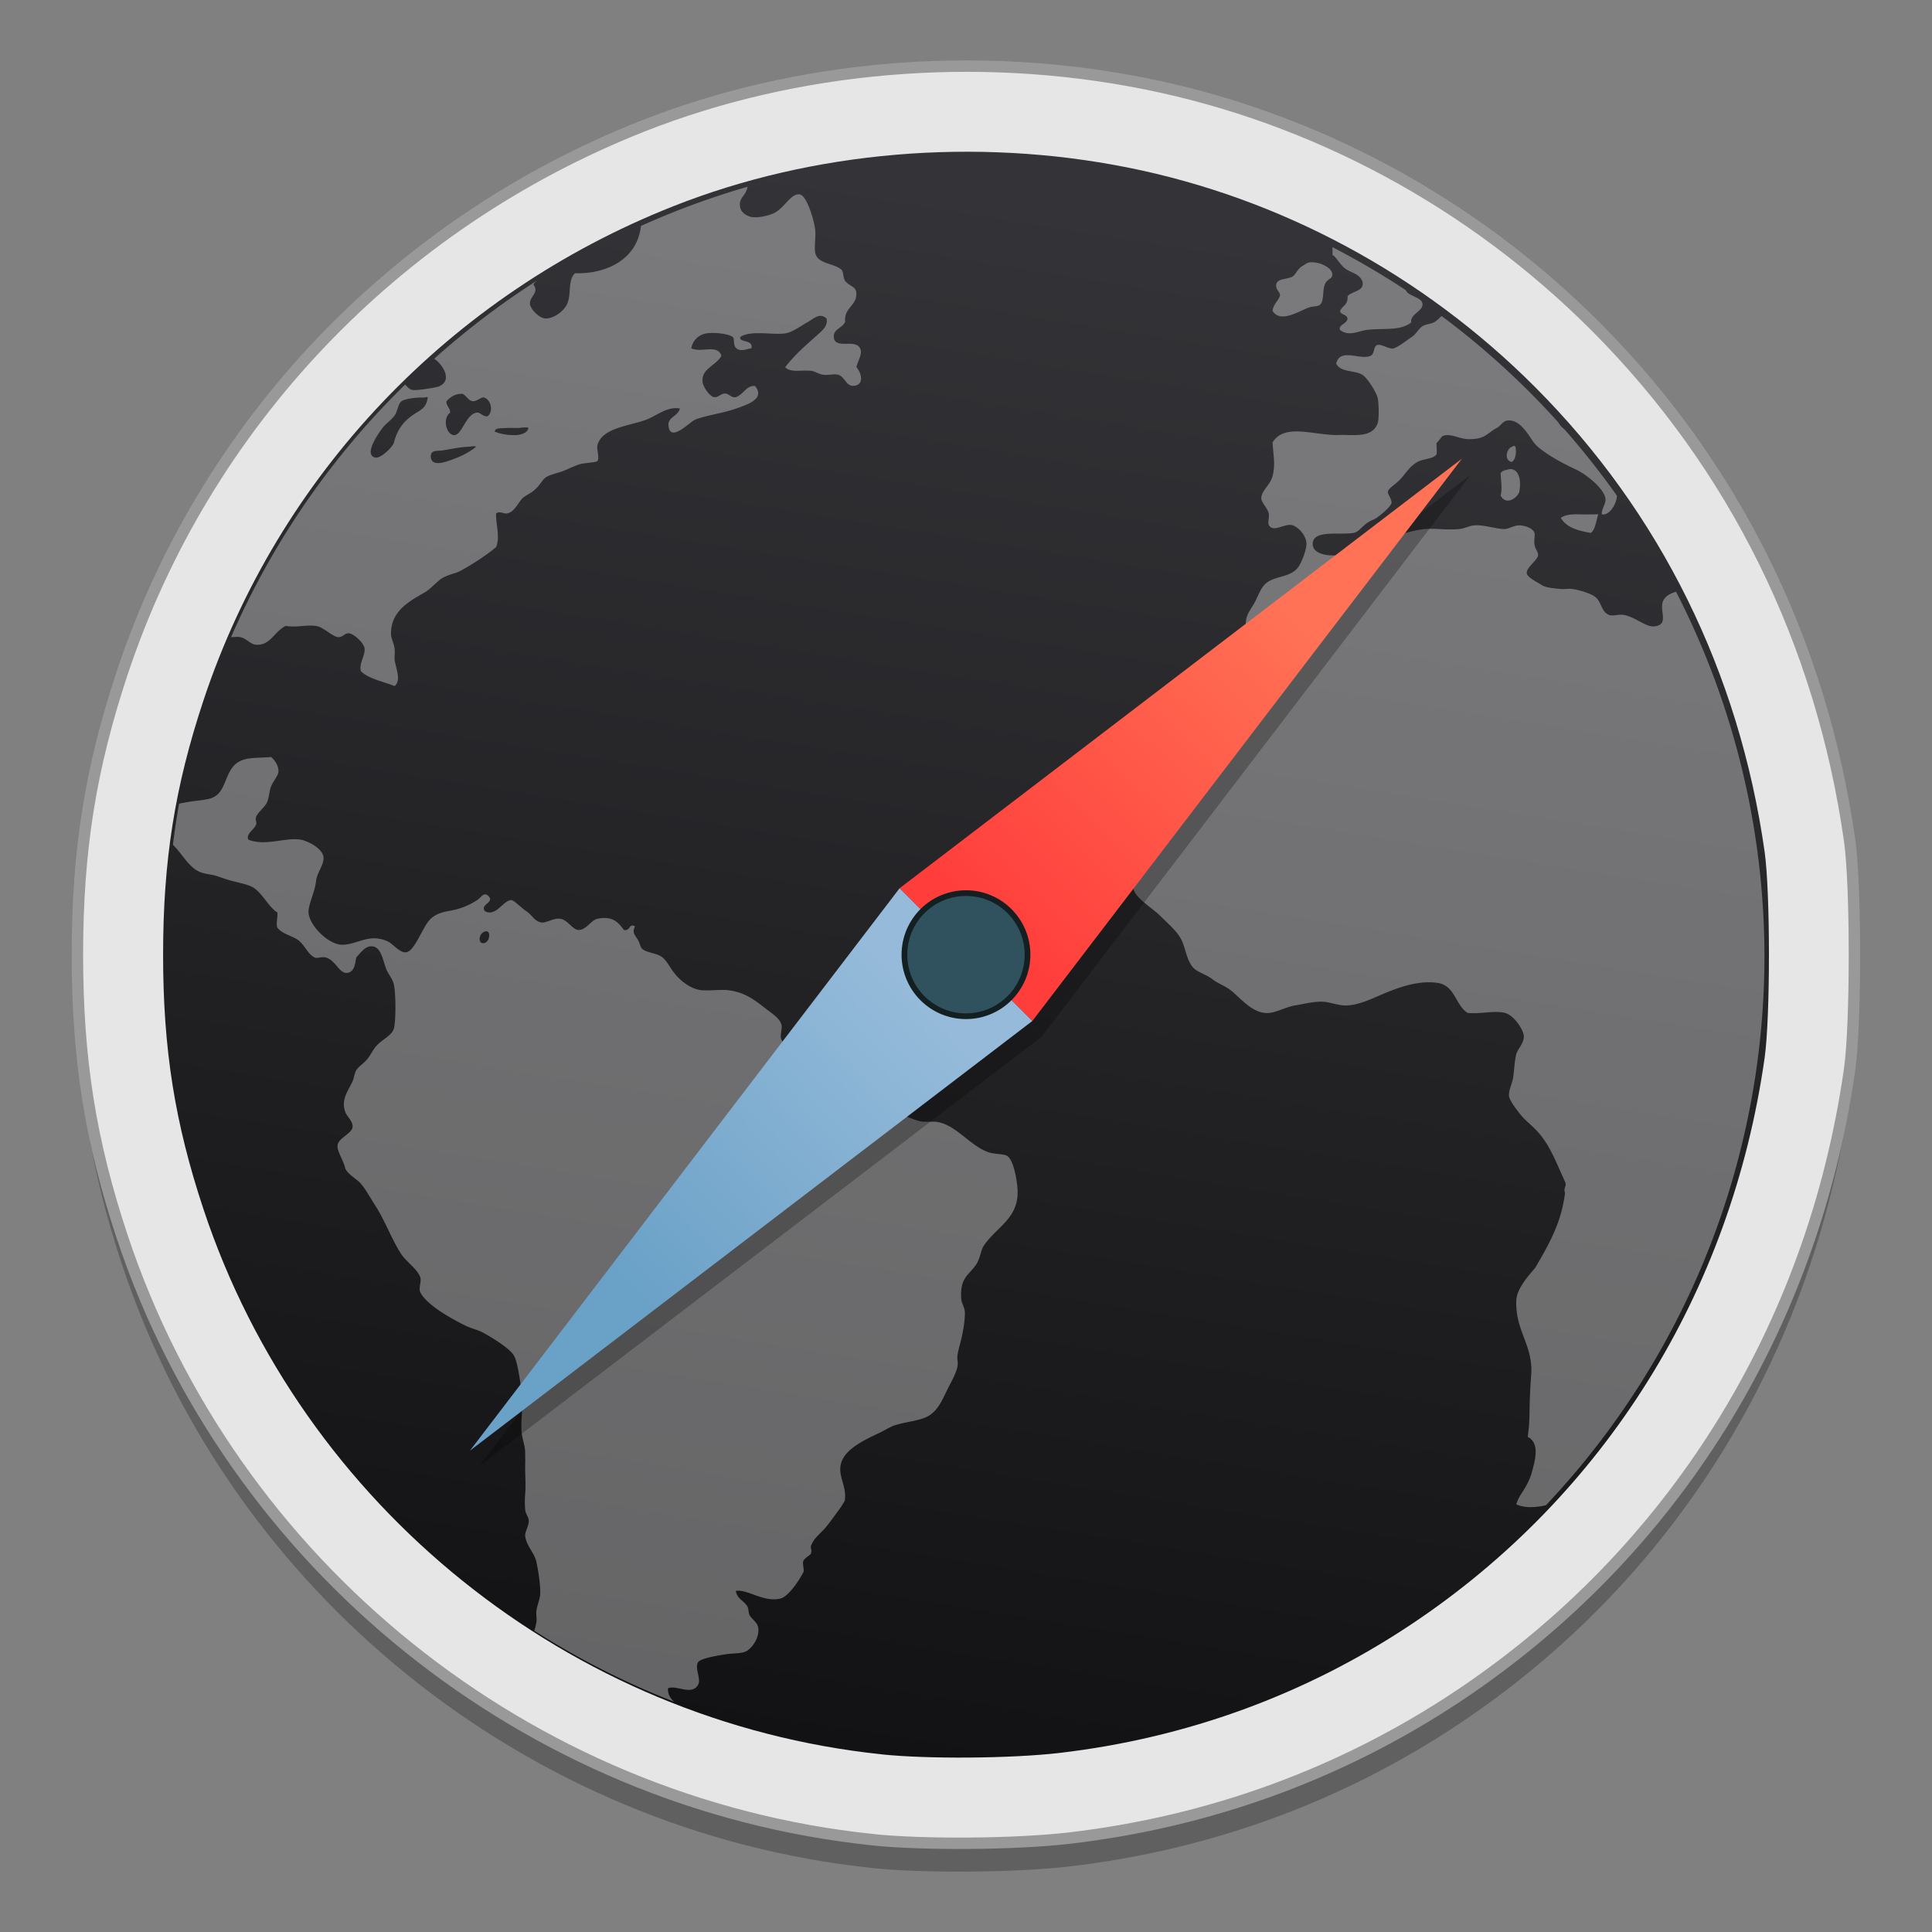 <?xml version="1.0" encoding="UTF-8" standalone="no"?>
<!-- Created with Inkscape (http://www.inkscape.org/) -->

<svg
   xmlns:osb="http://www.openswatchbook.org/uri/2009/osb"
   xmlns:dc="http://purl.org/dc/elements/1.1/"
   xmlns:cc="http://creativecommons.org/ns#"
   xmlns:rdf="http://www.w3.org/1999/02/22-rdf-syntax-ns#"
   xmlns:svg="http://www.w3.org/2000/svg"
   xmlns="http://www.w3.org/2000/svg"
   xmlns:xlink="http://www.w3.org/1999/xlink"
   xmlns:sodipodi="http://sodipodi.sourceforge.net/DTD/sodipodi-0.dtd"
   xmlns:inkscape="http://www.inkscape.org/namespaces/inkscape"
   width="128"
   height="128"
   viewBox="0 0 33.867 33.867"
   version="1.1"
   id="svg8"
   inkscape:version="0.92.2 5c3e80d, 2017-08-06"
   sodipodi:docname="marble.svg">
  <rect x="0" y="0" width="33.867" height="33.867" fill="#808080" stroke="none"/>
  <defs
     id="defs2">
    <linearGradient
       osb:paint="solid"
       id="linearGradient6987">
      <stop
         id="stop6985"
         offset="0"
         style="stop-color:#77d2fb;stop-opacity:1;" />
    </linearGradient>
    <radialGradient
       gradientTransform="matrix(0 -.156 -.281 0 89.046 127.19)"
       r="21.167"
       fy="189.579"
       fx="450.909"
       cy="189.579"
       cx="450.909"
       gradientUnits="userSpaceOnUse"
       id="b">
      <stop
         id="stop1711"
         stop-opacity=".314"
         offset="0" />
      <stop
         id="stop1713"
         stop-opacity=".275"
         offset=".222" />
      <stop
         id="stop1715"
         stop-opacity="0"
         offset="1" />
    </radialGradient>
    <radialGradient
       gradientTransform="matrix(0 .156 .281 0 -25.54 -15.055)"
       r="21.167"
       fy="189.579"
       fx="450.909"
       cy="189.579"
       cx="450.909"
       gradientUnits="userSpaceOnUse"
       id="c">
      <stop
         id="stop1718"
         stop-opacity=".314"
         offset="0" />
      <stop
         id="stop1720"
         stop-opacity=".275"
         offset=".222" />
      <stop
         id="stop1722"
         stop-opacity="0"
         offset="1" />
    </radialGradient>
    <linearGradient
       id="linearGradient994"
       inkscape:collect="always">
      <stop
         id="stop990"
         offset="0"
         style="stop-color:#6aa1c7;stop-opacity:1" />
      <stop
         id="stop992"
         offset="1"
         style="stop-color:#96bbda;stop-opacity:1" />
    </linearGradient>
    <linearGradient
       id="linearGradient986"
       inkscape:collect="always">
      <stop
         id="stop982"
         offset="0"
         style="stop-color:#ff3e3c;stop-opacity:1" />
      <stop
         id="stop984"
         offset="1"
         style="stop-color:#ff7255;stop-opacity:1" />
    </linearGradient>
    <linearGradient
       inkscape:collect="always"
       id="linearGradient4784">
      <stop
         id="stop4782"
         offset="0"
         style="stop-color:#343438;stop-opacity:1" />
      <stop
         id="stop4780"
         offset="1"
         style="stop-color:#121214;stop-opacity:1" />
    </linearGradient>
    <linearGradient
       gradientUnits="userSpaceOnUse"
       y2="293.885"
       x2="15.449"
       y1="266.87"
       x1="19.789"
       id="linearGradient976"
       xlink:href="#linearGradient4784"
       inkscape:collect="always"
       gradientTransform="matrix(1,0,0,1,8.086,-36.04)" />
    <linearGradient
       gradientUnits="userSpaceOnUse"
       y2="273.983"
       x2="22.814"
       y1="279.463"
       x1="17.47"
       id="linearGradient988"
       xlink:href="#linearGradient986"
       inkscape:collect="always"
       gradientTransform="matrix(1,0,0,1,8.085,-36.04)" />
    <linearGradient
       gradientUnits="userSpaceOnUse"
       y2="280.688"
       x2="16.371"
       y1="285.747"
       x1="11.051"
       id="linearGradient996"
       xlink:href="#linearGradient994"
       inkscape:collect="always"
       gradientTransform="matrix(1,0,0,1,8.085,-36.04)" />
  </defs>
  <sodipodi:namedview
     id="base"
     pagecolor="#ffffff"
     bordercolor="#666666"
     borderopacity="1.0"
     inkscape:pageopacity="0.0"
     inkscape:pageshadow="2"
     inkscape:zoom="0.8449219"
     inkscape:cx="73.156356"
     inkscape:cy="120.20862"
     inkscape:document-units="mm"
     inkscape:current-layer="layer1"
     showgrid="false"
     units="px"
     inkscape:window-width="1600"
     inkscape:window-height="803"
     inkscape:window-x="0"
     inkscape:window-y="0"
     inkscape:window-maximized="1" />
  <g
     inkscape:label="Layer 1"
     inkscape:groupmode="layer"
     id="layer1"
     transform="translate(0,-263.133)">
    <g
       transform="matrix(0.531,0,0,0.532,-347.996,-40.139)"
       id="g2695"
       inkscape:label="Capa 1"
       inkscape:transform-center-x="5.4653607"
       inkscape:transform-center-y="-9.4924686"
       style="stroke-width:4.127">
      <g
         transform="translate(0.42,0.035)"
         inkscape:label="Capa 1"
         id="g2693"
         style="stroke-width:4.127" />
    </g>
    <g
       transform="matrix(0.531,0,0,0.532,-350.873,-40.139)"
       id="g2699"
       inkscape:label="Capa 1"
       inkscape:transform-center-x="5.4653607"
       inkscape:transform-center-y="-9.4924686"
       style="stroke-width:4.127">
      <g
         transform="translate(0.42,0.035)"
         inkscape:label="Capa 1"
         id="g2697"
         style="stroke-width:4.127" />
    </g>
    <g
       style="stroke-width:4.084"
       inkscape:transform-center-y="-9.4924686"
       inkscape:transform-center-x="5.4653607"
       inkscape:label="Capa 1"
       id="layer1-4-3-3"
       transform="matrix(0.536,0,0,0.537,-315.824,-46.804)">
      <g
         style="stroke-width:4.084"
         id="layer1-3-65-9-9"
         inkscape:label="Capa 1"
         transform="translate(0.42,0.035)" />
    </g>
    <g
       style="stroke-width:4.084"
       inkscape:transform-center-y="-9.4924686"
       inkscape:transform-center-x="5.4653607"
       inkscape:label="Capa 1"
       id="layer1-4-0"
       transform="matrix(0.536,0,0,0.537,-318.731,-46.804)">
      <g
         style="stroke-width:4.084"
         id="layer1-3-65-5"
         inkscape:label="Capa 1"
         transform="translate(0.42,0.035)" />
    </g>
    <g
       id="g3940"
       style="font-style:normal;font-variant:normal;font-weight:normal;font-stretch:normal;font-size:6.36px;line-height:125%;font-family:'Lucida Grande';-inkscape-font-specification:'Lucida Grande';letter-spacing:0px;word-spacing:0px;fill:#000000;fill-opacity:1;stroke:none"
       transform="matrix(0.236,0,0,0.236,-105.326,243.485)" />
    <g
       id="g3940-2"
       style="font-style:normal;font-variant:normal;font-weight:normal;font-stretch:normal;font-size:6.36px;line-height:125%;font-family:'Lucida Grande';-inkscape-font-specification:'Lucida Grande';letter-spacing:0px;word-spacing:0px;fill:#000000;fill-opacity:1;stroke:none;stroke-width:0.363"
       transform="matrix(0.649,0,0,0.649,-153.679,232.712)" />
    <g
       style="stroke-width:4.084"
       inkscape:transform-center-y="-9.4924686"
       inkscape:transform-center-x="5.4653607"
       inkscape:label="Capa 1"
       id="layer1-4-3"
       transform="matrix(0.536,0,0,0.537,-344.489,-43.126)">
      <g
         style="stroke-width:4.084"
         id="layer1-3-65-9"
         inkscape:label="Capa 1"
         transform="translate(0.42,0.035)" />
    </g>
    <g
       style="stroke-width:4.084"
       inkscape:transform-center-y="-9.4924686"
       inkscape:transform-center-x="5.4653607"
       inkscape:label="Capa 1"
       id="layer1-4"
       transform="matrix(0.536,0,0,0.537,-344.489,-43.101)">
      <g
         style="stroke-width:4.084"
         id="layer1-3-65"
         inkscape:label="Capa 1"
         transform="translate(0.42,0.035)" />
    </g>
    <circle
       style="fill:url(#c);stroke-width:0.265"
       cx="-141.072"
       cy="252.538"
       r="0"
       id="circle1645" />
    <circle
       style="fill:url(#b);stroke-width:0.265"
       cx="-158.614"
       cy="252.561"
       r="0"
       id="circle1647" />
    <g
       id="g1023"
       transform="translate(-8.082,36.096)">
      <path
         id="path839-4"
         d="m 23.373,259.782 c -6.042,-0.635 -11.236,-4.811 -13.15,-10.571 -0.556,-1.675 -0.784,-3.11 -0.784,-4.939 0,-1.828 0.228,-3.264 0.784,-4.939 1.449,-4.363 4.786,-7.871 9.115,-9.584 2.705,-1.07 5.856,-1.339 8.805,-0.751 2.972,0.593 5.736,2.082 7.91,4.26 2.429,2.435 3.959,5.532 4.453,9.015 0.111,0.787 0.111,3.211 0,3.998 -0.645,4.553 -3.104,8.493 -6.86,10.993 -2.042,1.359 -4.352,2.203 -6.819,2.491 -0.931,0.109 -2.556,0.122 -3.454,0.028 z"
         style="opacity:0.25;fill:#000000;fill-opacity:1;stroke:none;stroke-width:0.188;stroke-miterlimit:4;stroke-dasharray:none;stroke-opacity:1"
         inkscape:connector-curvature="0" />
      <path
         inkscape:connector-curvature="0"
         style="fill:#e6e6e6;fill-opacity:1;stroke:#999999;stroke-width:0.2;stroke-miterlimit:4;stroke-dasharray:none;stroke-opacity:1"
         d="m 23.373,259.285 c -6.042,-0.635 -11.236,-4.811 -13.15,-10.571 -0.556,-1.675 -0.784,-3.11 -0.784,-4.939 0,-1.828 0.228,-3.264 0.784,-4.939 1.449,-4.363 4.786,-7.871 9.115,-9.584 2.705,-1.07 5.856,-1.339 8.805,-0.751 2.972,0.593 5.736,2.082 7.91,4.26 2.429,2.435 3.959,5.532 4.453,9.015 0.111,0.787 0.111,3.211 0,3.998 -0.645,4.553 -3.104,8.493 -6.86,10.993 -2.042,1.359 -4.352,2.203 -6.819,2.491 -0.931,0.109 -2.556,0.122 -3.454,0.028 z"
         id="path4939-8" />
      <path
         id="path6-3"
         d="m 23.532,257.789 c -5.459,-0.574 -10.153,-4.347 -11.882,-9.552 -0.503,-1.513 -0.709,-2.81 -0.709,-4.463 0,-1.652 0.206,-2.949 0.709,-4.463 1.31,-3.943 4.324,-7.113 8.237,-8.66 2.445,-0.967 5.291,-1.21 7.956,-0.679 2.685,0.535 5.183,1.881 7.148,3.85 2.195,2.2 3.578,4.999 4.024,8.146 0.101,0.711 0.101,2.902 0,3.613 -0.583,4.114 -2.805,7.674 -6.199,9.933 -1.845,1.228 -3.932,1.99 -6.161,2.251 -0.842,0.098 -2.31,0.11 -3.121,0.025 z"
         style="fill:url(#linearGradient976);fill-opacity:1;stroke:none;stroke-width:0.266;stroke-opacity:1"
         inkscape:connector-curvature="0" />
      <path
         inkscape:connector-curvature="0"
         id="path1077"
         d="m 22.752,229.97 a 14.029,14.029 0 0 0 -0.339,0.06 c 0.113,-0.022 0.225,-0.042 0.339,-0.06 z m -1.311,0.278 a 14.029,14.029 0 0 0 -0.256,0.063 c 0.084,-0.024 0.171,-0.041 0.256,-0.063 z m -0.256,0.063 a 14.029,14.029 0 0 0 -1.868,0.687 c -0.058,0.555 -0.561,0.844 -1.156,0.829 -0.129,0.124 -0.062,0.355 -0.132,0.526 -0.059,0.143 -0.251,0.277 -0.394,0.266 -0.104,-0.009 -0.264,-0.168 -0.264,-0.266 0,-0.121 0.167,-0.189 0.063,-0.326 0.003,-0.022 0.032,-0.045 0.057,-0.069 a 14.029,14.029 0 0 0 -1.798,1.368 c 0.137,0.086 0.337,0.376 0.085,0.484 -0.028,0.017 -0.393,0.077 -0.461,0.063 -0.05,-0.004 -0.091,-0.05 -0.133,-0.095 a 14.029,14.029 0 0 0 -3.052,4.428 c 0.06,-9.9e-4 0.123,-0.009 0.164,0 0.107,0.022 0.173,0.123 0.266,0.132 0.258,0.022 0.313,-0.216 0.526,-0.329 0.219,0.032 0.33,-0.022 0.53,0 0.135,0.017 0.288,0.189 0.394,0.197 0.09,0.002 0.113,-0.081 0.197,-0.066 0.084,0.017 0.25,0.163 0.264,0.264 0.014,0.126 -0.102,0.258 -0.065,0.398 0.132,0.135 0.403,0.184 0.591,0.262 0.123,-0.101 0.02,-0.315 0,-0.461 -0.003,-0.065 0.009,-0.138 0,-0.197 -0.014,-0.101 -0.063,-0.175 -0.063,-0.262 0,-0.401 0.323,-0.567 0.593,-0.724 0.115,-0.067 0.228,-0.212 0.329,-0.262 0.143,-0.07 0.211,-0.064 0.329,-0.132 0.213,-0.12 0.426,-0.261 0.591,-0.398 0.076,-0.182 -0.009,-0.412 0,-0.591 0.076,-0.048 0.113,0.009 0.195,0 0.129,-0.026 0.193,-0.191 0.266,-0.264 0.042,-0.042 0.144,-0.09 0.195,-0.132 0.129,-0.101 0.151,-0.218 0.264,-0.262 0.039,-0.017 0.135,-0.048 0.197,-0.066 0.084,-0.022 0.194,-0.084 0.329,-0.132 0.087,-0.032 0.295,-0.032 0.329,-0.063 0.042,-0.042 -0.011,-0.202 0,-0.266 0.067,-0.317 0.572,-0.35 0.855,-0.457 0.196,-0.076 0.374,-0.239 0.593,-0.197 -0.042,0.152 -0.234,0.146 -0.197,0.329 0.048,0.255 0.371,-0.095 0.461,-0.132 0.171,-0.073 0.499,-0.116 0.723,-0.197 0.196,-0.07 0.514,-0.168 0.329,-0.395 -0.154,-0.009 -0.194,0.138 -0.329,0.195 -0.093,0.017 -0.116,-0.057 -0.195,-0.063 -0.076,-0.002 -0.121,0.077 -0.197,0.063 -0.076,-0.017 -0.186,-0.173 -0.197,-0.262 -0.031,-0.236 0.233,-0.287 0.329,-0.461 -0.065,-0.213 -0.348,-0.048 -0.527,-0.132 0.02,-0.126 0.115,-0.237 0.264,-0.262 0.121,-0.022 0.388,0.004 0.461,0.063 0.042,0.037 -0.002,0.138 0.063,0.197 0.073,0.065 0.171,0.017 0.266,0 0.033,-0.16 -0.225,-0.093 -0.197,-0.197 0.191,-0.124 0.556,-0.031 0.788,-0.063 0.135,-0.022 0.275,-0.133 0.395,-0.198 0.112,-0.065 0.211,-0.17 0.329,-0.063 0.033,0.115 -0.067,0.205 -0.132,0.264 -0.216,0.191 -0.424,0.37 -0.593,0.591 0.104,0.101 0.287,0.042 0.461,0.063 0.067,0.009 0.124,0.055 0.195,0.066 0.084,0.017 0.199,-0.017 0.266,0 0.118,0.026 0.146,0.197 0.264,0.197 0.191,0 0.172,-0.2 0.063,-0.329 0.033,-0.132 0.113,-0.236 0.065,-0.329 -0.087,-0.174 -0.444,0.027 -0.461,-0.197 -0.011,-0.14 0.148,-0.157 0.198,-0.264 -0.022,-0.27 0.223,-0.282 0.195,-0.526 -0.014,-0.101 -0.124,-0.102 -0.195,-0.197 -0.037,-0.053 -0.025,-0.161 -0.067,-0.197 -0.146,-0.124 -0.444,-0.091 -0.461,-0.327 -0.009,-0.141 0.02,-0.247 0,-0.398 -0.02,-0.143 -0.139,-0.563 -0.262,-0.591 -0.157,-0.032 -0.273,0.242 -0.461,0.329 -0.101,0.048 -0.29,0.085 -0.394,0.065 -0.067,-0.017 -0.19,-0.068 -0.198,-0.197 -0.014,-0.148 0.104,-0.172 0.132,-0.329 z m 10.253,1.058 c 0.003,0.046 0.004,0.084 0,0.138 0.081,0.037 0.129,0.188 0.266,0.264 0.05,0.026 0.084,0.042 0.132,0.065 0.081,0.042 0.149,0.119 0.132,0.197 -0.022,0.115 -0.185,0.11 -0.264,0.195 0.011,0.163 -0.09,0.157 -0.132,0.266 0.025,0.07 0.121,0.048 0.132,0.132 -0.014,0.09 -0.165,0.102 -0.132,0.195 0.152,0.118 0.318,0.022 0.461,0 0.314,-0.037 0.594,0.022 0.787,-0.132 -0.025,-0.148 0.214,-0.194 0.197,-0.329 -0.014,-0.101 -0.188,-0.125 -0.264,-0.195 -0.008,-0.006 -0.019,-0.027 -0.028,-0.042 a 14.029,14.029 0 0 0 -1.287,-0.754 z m -0.397,0.266 c -0.051,0.009 -0.081,0.038 -0.127,0.064 -0.107,0.065 -0.116,0.166 -0.197,0.197 -0.115,0.042 -0.247,0.027 -0.264,0.132 -0.014,0.087 0.069,0.116 0.067,0.195 -0.042,0.104 -0.109,0.136 -0.132,0.262 0.143,0.233 0.479,-0.009 0.655,-0.063 0.079,-0.022 0.155,-0.004 0.197,-0.065 0.048,-0.076 0.026,-0.22 0.063,-0.326 0.039,-0.118 0.146,-0.093 0.132,-0.197 -0.011,-0.104 -0.22,-0.215 -0.394,-0.198 z m 2.314,0.94 c -0.048,0.04 -0.09,0.091 -0.14,0.115 -0.059,0.026 -0.144,0.031 -0.197,0.065 -0.079,0.054 -0.107,0.136 -0.197,0.195 -0.065,0.042 -0.262,0.197 -0.329,0.197 -0.081,0 -0.205,-0.082 -0.264,-0.063 -0.084,0.026 -0.036,0.161 -0.132,0.195 -0.185,0.068 -0.527,-0.146 -0.591,0.132 0.079,0.16 0.319,0.11 0.46,0.197 0.087,0.056 0.241,0.3 0.264,0.395 0.022,0.078 0.033,0.375 0,0.46 -0.087,0.224 -0.334,0.204 -0.593,0.198 -0.07,0 -0.133,0.004 -0.197,0 -0.435,-0.026 -0.853,-0.181 -1.05,0.131 0.014,0.239 0.053,0.385 0,0.593 -0.039,0.152 -0.205,0.263 -0.197,0.394 0.003,0.068 0.115,0.172 0.132,0.264 0.011,0.053 -0.022,0.153 0,0.197 0.073,0.137 0.265,-0.022 0.394,0 0.123,0.022 0.266,0.192 0.266,0.329 0,0.098 -0.073,0.299 -0.134,0.394 -0.123,0.185 -0.349,0.163 -0.526,0.264 -0.146,0.084 -0.177,0.252 -0.264,0.398 -0.093,0.157 -0.168,0.235 -0.132,0.46 -0.126,0.25 -0.267,0.406 -0.529,0.526 -0.076,0.032 -0.193,0.081 -0.264,0.132 -0.056,0.037 -0.118,0.108 -0.197,0.197 -0.098,0.109 -0.21,0.179 -0.264,0.264 -0.039,0.065 -0.023,0.177 -0.065,0.264 -0.062,0.118 -0.185,0.211 -0.264,0.329 -0.037,0.056 -0.093,0.124 -0.132,0.197 -0.09,0.163 -0.214,0.318 -0.197,0.461 0.014,0.137 0.189,0.142 0.197,0.262 0.009,0.068 -0.068,0.122 -0.065,0.195 0.003,0.107 0.057,0.182 0.065,0.266 0.02,0.208 -0.091,0.251 -0.131,0.394 -0.02,0.068 0.017,0.145 0,0.198 -0.033,0.104 -0.196,0.202 -0.198,0.325 -0.003,0.087 0.123,0.143 0.132,0.266 0.006,0.084 -0.08,0.185 -0.063,0.264 0.031,0.152 0.343,0.342 0.461,0.46 0.16,0.16 0.324,0.293 0.394,0.461 0.059,0.143 0.089,0.354 0.198,0.461 0.081,0.079 0.225,0.113 0.329,0.195 0.098,0.076 0.221,0.116 0.325,0.197 0.171,0.135 0.386,0.415 0.658,0.395 0.143,-0.009 0.301,-0.104 0.461,-0.132 0.166,-0.026 0.359,-0.08 0.527,-0.063 0.129,0.017 0.262,0.071 0.397,0.063 0.14,-0.009 0.301,-0.062 0.461,-0.132 0.278,-0.12 0.712,-0.323 1.116,-0.264 0.309,0.042 0.312,0.39 0.529,0.527 0.247,0.022 0.459,-0.048 0.655,0 0.149,0.037 0.315,0.279 0.329,0.397 0.014,0.12 -0.115,0.251 -0.132,0.326 -0.039,0.163 -0.037,0.357 -0.065,0.461 -0.022,0.081 -0.066,0.181 -0.063,0.262 0,0.073 0.121,0.233 0.197,0.329 0.093,0.118 0.214,0.2 0.326,0.329 0.205,0.236 0.316,0.543 0.46,0.855 0.037,0.079 -0.033,0.1 0,0.198 -0.062,0.472 -0.217,0.794 -0.526,1.316 -0.146,0.168 -0.332,0.381 -0.329,0.591 -0.011,0.505 0.286,0.76 0.264,1.248 -0.05,0.657 -0.012,0.768 -0.063,1.119 0.222,0.113 0.127,0.421 0.063,0.654 -0.095,0.278 -0.21,0.345 -0.264,0.53 0.162,0.07 0.34,0.054 0.521,0.015 a 14.029,14.029 0 0 0 3.83,-9.608 14.029,14.029 0 0 0 -1.55,-6.406 c -0.12,0.037 -0.222,0.096 -0.241,0.213 -0.028,0.157 0.104,0.366 -0.132,0.394 -0.149,0.022 -0.324,-0.153 -0.529,-0.197 -0.084,-0.022 -0.196,0.022 -0.264,0 -0.154,-0.053 -0.13,-0.234 -0.262,-0.327 -0.076,-0.054 -0.277,-0.117 -0.398,-0.131 -0.076,-0.009 -0.116,0.009 -0.195,0 -0.095,-0.009 -0.25,-0.017 -0.329,-0.066 -0.076,-0.048 -0.244,-0.132 -0.264,-0.197 -0.031,-0.104 0.189,-0.239 0.195,-0.326 0.006,-0.068 -0.049,-0.096 -0.063,-0.197 -0.011,-0.062 0.014,-0.158 0,-0.197 -0.02,-0.073 -0.151,-0.129 -0.266,-0.132 -0.101,0 -0.175,0.065 -0.262,0.065 -0.123,0.002 -0.372,-0.079 -0.526,-0.065 -0.093,0.009 -0.179,0.059 -0.266,0.065 -0.244,0.022 -0.402,-0.017 -0.593,0 -0.138,0.009 -0.397,0.073 -0.526,0.132 -0.065,0.032 -0.113,0.09 -0.197,0.132 -0.039,0.022 -0.081,0.042 -0.132,0.063 -0.079,0.037 -0.188,0.115 -0.264,0.134 -0.11,0.026 -0.261,-0.009 -0.461,0 -0.143,0.009 -0.391,-0.026 -0.394,-0.197 -0.003,-0.261 0.476,-0.153 0.723,-0.197 0.093,-0.022 0.151,-0.13 0.264,-0.195 0.053,-0.032 0.081,-0.033 0.132,-0.067 0.084,-0.059 0.248,-0.195 0.262,-0.262 0.011,-0.062 -0.071,-0.154 -0.063,-0.198 0.011,-0.059 0.119,-0.119 0.195,-0.195 0.118,-0.118 0.183,-0.253 0.329,-0.329 0.098,-0.053 0.284,-0.053 0.329,-0.132 0.011,-0.09 -0.003,-0.116 0,-0.197 0.062,-0.056 0.081,-0.121 0.132,-0.132 0.152,-0.032 0.284,0.073 0.461,0.064 0.076,-0.002 0.182,-0.009 0.264,-0.064 0.067,-0.042 0.13,-0.097 0.197,-0.131 0.073,-0.037 0.107,-0.127 0.197,-0.132 0.222,-0.017 0.36,0.261 0.461,0.395 0.084,0.109 0.323,0.253 0.461,0.329 0.079,0.042 0.175,0.091 0.262,0.131 0.182,0.081 0.519,0.348 0.527,0.527 0.003,0.089 -0.078,0.181 -0.064,0.265 0.137,0.022 0.26,-0.19 0.264,-0.328 a 14.029,14.029 0 0 0 -0.92,-1.164 c -0.043,-0.033 -0.079,-0.071 -0.105,-0.119 a 14.029,14.029 0 0 0 -2.048,-1.867 z m -17.184,1.363 c 0.067,0.002 0.12,0.127 0.198,0.132 0.076,0.004 0.152,-0.079 0.197,-0.065 0.118,0.032 0.175,0.242 0.063,0.329 -0.093,0.009 -0.127,-0.077 -0.195,-0.063 -0.191,0.032 -0.255,0.405 -0.398,0.394 -0.135,-0.017 -0.2,-0.296 -0.063,-0.394 0.003,-0.084 -0.071,-0.114 -0.065,-0.198 0.042,-0.054 0.15,-0.139 0.262,-0.131 v -0.002 z m -0.654,0.066 c 0.039,0 0.049,-0.017 0.063,0 -0.02,0.148 -0.08,0.196 -0.195,0.266 -0.199,0.12 -0.333,0.268 -0.398,0.526 -0.02,0.076 -0.231,0.282 -0.326,0.262 -0.222,-0.048 0.081,-0.462 0.132,-0.526 0.056,-0.07 0.13,-0.119 0.195,-0.197 0.065,-0.078 0.07,-0.219 0.132,-0.264 0.067,-0.048 0.28,-0.071 0.398,-0.065 z m 1.749,0.526 c 0.036,-0.002 0.067,-0.002 0.081,0.009 -0.045,0.185 -0.447,0.13 -0.593,0.063 0.009,-0.07 0.108,-0.054 0.198,-0.063 h 0.002 c 0.065,-0.002 0.127,0 0.197,0 0.035,0 0.077,-0.006 0.113,-0.009 z m 17.347,0.324 c -0.008,0.002 -0.017,0.013 -0.031,0.017 -0.093,0.032 -0.138,0.238 0,0.264 0.065,-0.037 0.083,-0.146 0.067,-0.264 -0.018,-0.019 -0.027,-0.022 -0.036,-0.017 z m -18.252,0.006 c 0.021,-0.002 0.044,-0.002 0.069,0.006 -0.129,0.109 -0.305,0.193 -0.53,0.264 -0.107,0.032 -0.244,0.052 -0.264,-0.066 -0.022,-0.146 0.103,-0.117 0.198,-0.131 0.123,-0.017 0.314,-0.062 0.457,-0.064 l 0.004,-0.002 c 0.024,0 0.044,-0.004 0.065,-0.006 z m 18.159,0.405 c -0.045,0.017 -0.084,0.009 -0.132,0.063 0.003,0.157 0.031,0.259 0,0.397 0.09,0.174 0.282,0.053 0.326,-0.065 0.053,-0.292 -0.06,-0.431 -0.195,-0.394 z m 1.248,0.788 c -0.123,-0.004 -0.253,0.004 -0.326,0.064 0.104,0.168 0.293,0.221 0.526,0.262 0.084,-0.062 0.093,-0.22 0.132,-0.326 -0.101,0 -0.205,0.004 -0.329,0 z m 1.003,0.15 c 0.009,0.015 0.02,0.028 0.03,0.043 a 14.029,14.029 0 0 0 -0.03,-0.043 z m -23.94,4.105 c -0.233,0.017 -0.395,0.004 -0.53,0.066 -0.303,0.137 -0.22,0.562 -0.526,0.658 -0.104,0.032 -0.276,0.042 -0.394,0.063 -0.049,0.009 -0.105,0.017 -0.16,0.031 a 14.029,14.029 0 0 0 -0.108,0.72 c 0.153,0.144 0.264,0.374 0.45,0.466 0.07,0.037 0.173,0.048 0.262,0.066 0.073,0.017 0.128,0.042 0.198,0.063 0.149,0.053 0.342,0.081 0.46,0.134 0.18,0.078 0.306,0.367 0.461,0.457 0.009,0.09 -0.028,0.199 0,0.266 0.073,0.098 0.211,0.13 0.329,0.195 0.143,0.078 0.192,0.267 0.326,0.329 0.048,0.022 0.124,-0.022 0.197,0 0.185,0.056 0.238,0.311 0.398,0.264 0.104,-0.032 0.115,-0.163 0.132,-0.264 0.07,-0.076 0.153,-0.197 0.262,-0.197 0.174,-0.002 0.199,0.227 0.264,0.398 0.037,0.095 0.107,0.162 0.132,0.262 0.042,0.174 0.037,0.686 0,0.79 -0.045,0.129 -0.222,0.186 -0.329,0.327 -0.05,0.067 -0.092,0.152 -0.132,0.197 -0.067,0.084 -0.144,0.121 -0.195,0.197 -0.028,0.042 -0.04,0.136 -0.065,0.195 -0.084,0.18 -0.202,0.314 -0.132,0.53 0.028,0.087 0.132,0.159 0.132,0.262 0,0.124 -0.244,0.194 -0.264,0.329 -0.014,0.098 0.101,0.262 0.132,0.394 0.022,0.098 0.203,0.199 0.262,0.264 0.098,0.109 0.176,0.258 0.266,0.398 0.177,0.272 0.284,0.588 0.458,0.855 0.093,0.137 0.267,0.248 0.329,0.394 0.031,0.073 -0.028,0.196 0,0.264 0.101,0.227 0.562,0.479 0.79,0.591 0.107,0.053 0.231,0.078 0.329,0.134 0.149,0.084 0.45,0.263 0.526,0.395 0.067,0.118 0.098,0.403 0.132,0.591 0.042,0.247 -0.011,0.458 0,0.724 0.009,0.146 0.065,0.248 0.065,0.394 0,0.053 0.003,0.147 0,0.197 -0.003,0.174 0.014,0.349 0,0.526 -0.009,0.096 -0.006,0.185 0,0.266 0.009,0.087 0.057,0.119 0.063,0.195 0.006,0.081 -0.071,0.202 -0.063,0.266 0.02,0.177 0.163,0.295 0.197,0.458 0.028,0.129 0.081,0.437 0.064,0.591 -0.011,0.082 -0.053,0.176 -0.064,0.266 -0.009,0.07 0.011,0.13 0,0.195 -0.008,0.056 -0.022,0.104 -0.037,0.153 a 14.029,14.029 0 0 0 2.455,1.247 c -0.071,-0.057 -0.12,-0.144 -0.11,-0.239 0.146,-0.062 0.422,0.138 0.529,-0.066 0.053,-0.098 -0.07,-0.296 0,-0.394 0.05,-0.067 0.357,-0.115 0.461,-0.132 0.149,-0.026 0.311,-0.009 0.395,-0.065 0.093,-0.059 0.214,-0.222 0.197,-0.395 -0.009,-0.081 -0.067,-0.124 -0.132,-0.197 -0.053,-0.062 -0.029,-0.138 -0.065,-0.195 -0.067,-0.098 -0.17,-0.119 -0.198,-0.262 0.202,-0.037 0.498,0.212 0.79,0.131 0.138,-0.037 0.331,-0.331 0.395,-0.46 0.02,-0.037 -0.022,-0.15 0,-0.198 0.025,-0.054 0.126,-0.102 0.134,-0.131 0.02,-0.076 -0.017,-0.084 0,-0.132 0.05,-0.143 0.178,-0.225 0.262,-0.329 0.065,-0.079 0.139,-0.182 0.198,-0.264 0.067,-0.087 0.086,-0.121 0.131,-0.197 0.042,-0.255 -0.127,-0.431 -0.065,-0.655 0.067,-0.253 0.414,-0.413 0.658,-0.529 0.084,-0.037 0.193,-0.107 0.264,-0.132 0.168,-0.059 0.369,-0.076 0.526,-0.132 0.264,-0.096 0.332,-0.35 0.461,-0.591 0.062,-0.113 0.123,-0.248 0.134,-0.329 0.011,-0.073 -0.014,-0.111 0,-0.196 0.014,-0.084 0.041,-0.173 0.063,-0.265 0.031,-0.121 0.065,-0.324 0.065,-0.458 0,-0.113 -0.062,-0.166 -0.065,-0.266 -0.02,-0.365 0.129,-0.392 0.264,-0.591 0.067,-0.098 0.083,-0.256 0.131,-0.326 0.227,-0.337 0.621,-0.479 0.593,-0.989 -0.011,-0.168 -0.071,-0.539 -0.195,-0.593 -0.07,-0.032 -0.225,-0.022 -0.329,-0.063 -0.331,-0.124 -0.576,-0.502 -0.922,-0.53 -0.073,-0.002 -0.116,0.002 -0.197,0 -0.135,-0.002 -0.307,-0.114 -0.458,-0.131 -0.095,-0.009 -0.273,0.026 -0.329,0 -0.087,-0.042 -0.06,-0.216 -0.131,-0.264 -0.056,-0.037 -0.179,-0.037 -0.266,-0.065 -0.138,-0.053 -0.235,-0.121 -0.395,-0.132 -0.05,-0.002 -0.141,0.009 -0.197,0 -0.087,-0.017 -0.182,-0.081 -0.264,-0.132 -0.101,-0.062 -0.155,-0.108 -0.197,-0.195 0.093,-0.303 -0.201,-0.352 -0.262,-0.529 -0.028,-0.081 0.028,-0.191 0,-0.264 -0.037,-0.104 -0.149,-0.177 -0.264,-0.264 -0.202,-0.157 -0.369,-0.291 -0.658,-0.328 -0.129,-0.017 -0.306,0.009 -0.461,0 -0.163,-0.009 -0.337,-0.124 -0.461,-0.264 -0.118,-0.137 -0.159,-0.264 -0.262,-0.329 -0.098,-0.062 -0.262,-0.067 -0.329,-0.132 -0.031,-0.026 -0.036,-0.067 -0.064,-0.132 -0.05,-0.101 -0.127,-0.141 -0.065,-0.265 -0.112,-0.056 -0.074,0.087 -0.195,0.065 -0.11,-0.155 -0.214,-0.245 -0.461,-0.197 -0.112,0.022 -0.197,0.195 -0.329,0.197 -0.11,0.002 -0.186,-0.177 -0.329,-0.197 -0.109,-0.017 -0.253,0.082 -0.329,0.065 -0.121,-0.022 -0.153,-0.124 -0.262,-0.197 -0.081,-0.053 -0.219,-0.197 -0.264,-0.195 -0.14,0.002 -0.267,0.299 -0.461,0.195 -0.095,-0.12 0.175,-0.151 0.063,-0.264 -0.084,-0.084 -0.127,0.022 -0.195,0.066 -0.079,0.053 -0.175,0.101 -0.262,0.132 -0.194,0.073 -0.309,0.052 -0.461,0.131 -0.14,0.073 -0.185,0.186 -0.266,0.329 -0.065,0.118 -0.165,0.321 -0.264,0.326 -0.118,0.009 -0.222,-0.149 -0.329,-0.195 -0.323,-0.14 -0.519,0.06 -0.786,0.063 -0.247,0.002 -0.604,-0.358 -0.593,-0.591 0.009,-0.143 0.115,-0.349 0.132,-0.526 0.014,-0.141 0.129,-0.269 0.132,-0.398 0.003,-0.171 -0.286,-0.307 -0.398,-0.326 -0.264,-0.048 -0.618,0.118 -0.918,0 -0.056,-0.096 0.098,-0.173 0.132,-0.265 0.02,-0.054 -0.02,-0.073 0,-0.132 0.033,-0.09 0.153,-0.168 0.195,-0.264 0.031,-0.073 0.035,-0.173 0.065,-0.262 0.037,-0.101 0.123,-0.191 0.132,-0.264 0.011,-0.096 -0.056,-0.205 -0.132,-0.266 z m -1.759,1.807 a 14.029,14.029 0 0 0 -0.053,0.468 c 0.015,-0.157 0.033,-0.313 0.053,-0.468 z m 5.494,1.257 c 0.135,-0.062 0.109,0.181 0,0.198 -0.104,0.017 -0.101,-0.15 0,-0.198 z m 0.429,11.963 a 14.029,14.029 0 0 0 0.155,0.106 c -0.052,-0.035 -0.104,-0.07 -0.155,-0.106 z m 3.562,1.774 a 14.029,14.029 0 0 0 0.463,0.149 c -0.156,-0.046 -0.31,-0.098 -0.463,-0.149 z m 1.374,0.382 a 14.029,14.029 0 0 0 0.352,0.081 c -0.119,-0.024 -0.235,-0.055 -0.352,-0.081 z"
         style="opacity:0.35;fill:#ffffff;fill-opacity:1;stroke-width:0.481" />
      <g
         style="opacity:0.25;fill:#000000;stroke-width:3.765"
         transform="matrix(0.233,0.233,-0.181,0.181,21.847,217.551)"
         id="g1487-9">
        <path
           d="M 69,64 H 59 l 5,-48 z"
           inkscape:connector-curvature="0"
           id="path1483-0"
           style="fill:#000000;fill-opacity:1;fill-rule:evenodd;stroke:none;stroke-width:3.765" />
        <path
           d="M 69,64 H 59 L 64,112 Z"
           inkscape:connector-curvature="0"
           id="path1485-5"
           style="fill:#000000;fill-opacity:1;fill-rule:evenodd;stroke:none;stroke-width:3.765" />
      </g>
      <path
         d="m 26.178,244.935 -2.327,-2.327 9.858,-7.531 z"
         inkscape:connector-curvature="0"
         id="path5923-0-5-2"
         style="fill:url(#linearGradient988);fill-opacity:1;fill-rule:evenodd;stroke:none;stroke-width:1.093" />
      <path
         d="m 26.178,244.935 -2.327,-2.327 -7.531,9.858 z"
         inkscape:connector-curvature="0"
         id="path5926-8-6-2"
         style="fill:url(#linearGradient996);fill-opacity:1;fill-rule:evenodd;stroke:none;stroke-width:1.093" />
      <circle
         r="1.079"
         cy="243.772"
         cx="25.015"
         id="path1006-7"
         style="opacity:1;fill:#30525e;fill-opacity:1;stroke:#141f22;stroke-width:0.1;stroke-miterlimit:4;stroke-dasharray:none;stroke-dashoffset:0;stroke-opacity:1" />
    </g>
  </g>
</svg>
